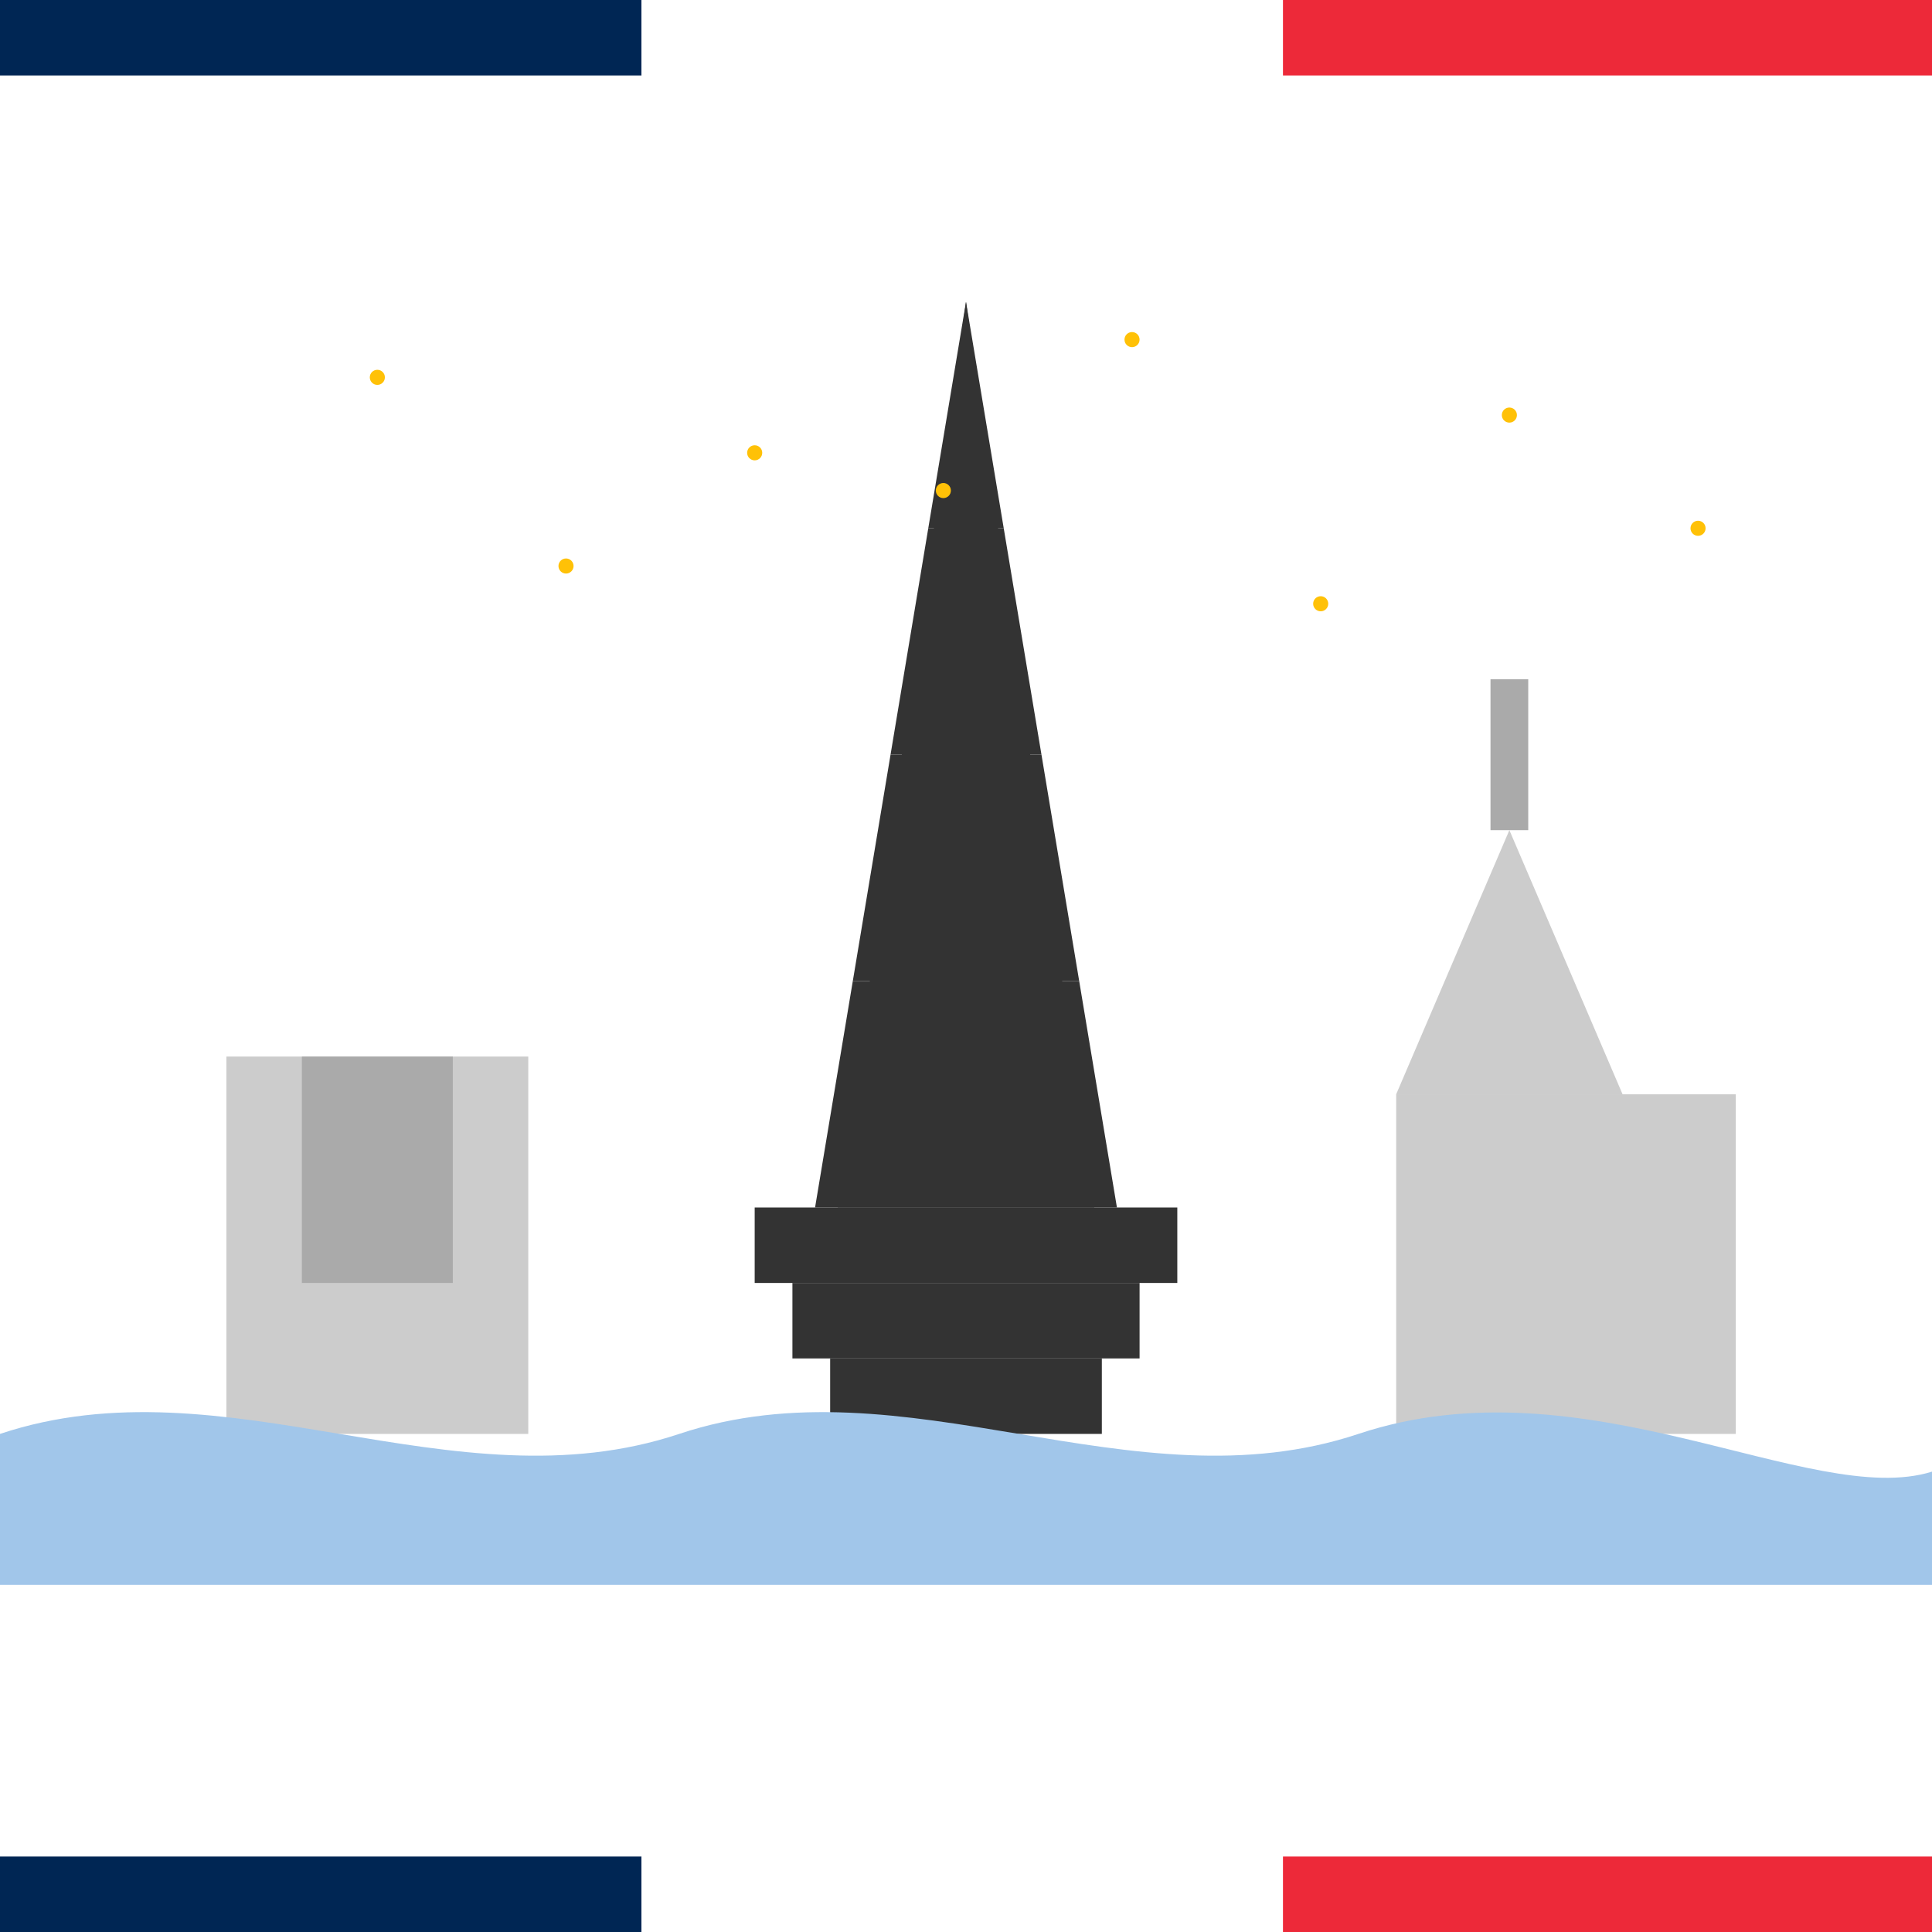 <?xml version="1.0" encoding="UTF-8"?>
<svg width="512" height="512" viewBox="0 0 512 512" fill="none" xmlns="http://www.w3.org/2000/svg">
    <g id="ParisAnimation">
        <!-- Background -->
        <rect width="512" height="512" fill="#FFFFFF"/>
        
        <!-- Eiffel Tower -->
        <g id="EiffelTower" class="tower">
            <path d="M256 80L290 320H222L256 80Z" fill="#333333"/>
            <path d="M256 80L246 140L266 140L256 80Z" fill="#333333"/>
            <path d="M246 140L236 200L276 200L266 140L246 140Z" fill="#333333"/>
            <path d="M236 200L226 260L286 260L276 200L236 200Z" fill="#333333"/>
            <path d="M226 260L216 320H296L286 260L226 260Z" fill="#333333"/>
            <rect x="200" y="320" width="112" height="20" fill="#333333"/>
            <rect x="210" y="340" width="92" height="20" fill="#333333"/>
            <rect x="220" y="360" width="72" height="20" fill="#333333"/>
        </g>
        
        <!-- Arc de Triomphe -->
        <g id="ArcDeTriomphe" class="monument">
            <rect x="60" y="280" width="80" height="100" fill="#CCCCCC"/>
            <path d="M80 280H120V340H80V280Z" fill="#AAAAAA"/>
        </g>
        
        <!-- Notre Dame -->
        <g id="NotreDame" class="monument">
            <rect x="370" y="290" width="90" height="90" fill="#CCCCCC"/>
            <path d="M400 220L430 290H370L400 220Z" fill="#CCCCCC"/>
            <rect x="395" y="180" width="10" height="40" fill="#AAAAAA"/>
        </g>
        
        <!-- Seine River -->
        <path id="Seine" d="M0 380C60 360 120 400 180 380C240 360 300 400 360 380C420 360 480 400 512 390V420H0V380Z" fill="#A1C6EA"/>
        
        <!-- Stars - will be animated -->
        <g id="Stars">
            <circle cx="100" cy="100" r="2" fill="#FFC107" class="star"/>
            <circle cx="200" cy="120" r="2" fill="#FFC107" class="star"/>
            <circle cx="300" cy="90" r="2" fill="#FFC107" class="star"/>
            <circle cx="400" cy="110" r="2" fill="#FFC107" class="star"/>
            <circle cx="150" cy="150" r="2" fill="#FFC107" class="star"/>
            <circle cx="250" cy="130" r="2" fill="#FFC107" class="star"/>
            <circle cx="350" cy="160" r="2" fill="#FFC107" class="star"/>
            <circle cx="450" cy="140" r="2" fill="#FFC107" class="star"/>
        </g>
        
        <!-- Flag colors on top -->
        <g id="FrenchFlag">
            <rect x="0" y="0" width="170" height="20" fill="#002654"/>
            <rect x="170" y="0" width="170" height="20" fill="#FFFFFF"/>
            <rect x="340" y="0" width="172" height="20" fill="#ED2939"/>
        </g>
        
        <!-- Flag colors on bottom -->
        <g id="FrenchFlagBottom">
            <rect x="0" y="492" width="170" height="20" fill="#002654"/>
            <rect x="170" y="492" width="170" height="20" fill="#FFFFFF"/>
            <rect x="340" y="492" width="172" height="20" fill="#ED2939"/>
        </g>
        
        <style>
            @keyframes twinkle {
                0% { opacity: 0.3; }
                50% { opacity: 1; }
                100% { opacity: 0.3; }
            }
            
            .star {
                animation: twinkle 3s ease-in-out infinite;
            }
            
            .star:nth-child(1) { animation-delay: 0s; }
            .star:nth-child(2) { animation-delay: 0.4s; }
            .star:nth-child(3) { animation-delay: 0.8s; }
            .star:nth-child(4) { animation-delay: 1.2s; }
            .star:nth-child(5) { animation-delay: 1.6s; }
            .star:nth-child(6) { animation-delay: 2.0s; }
            .star:nth-child(7) { animation-delay: 2.4s; }
            .star:nth-child(8) { animation-delay: 2.8s; }
        </style>
    </g>
</svg>
